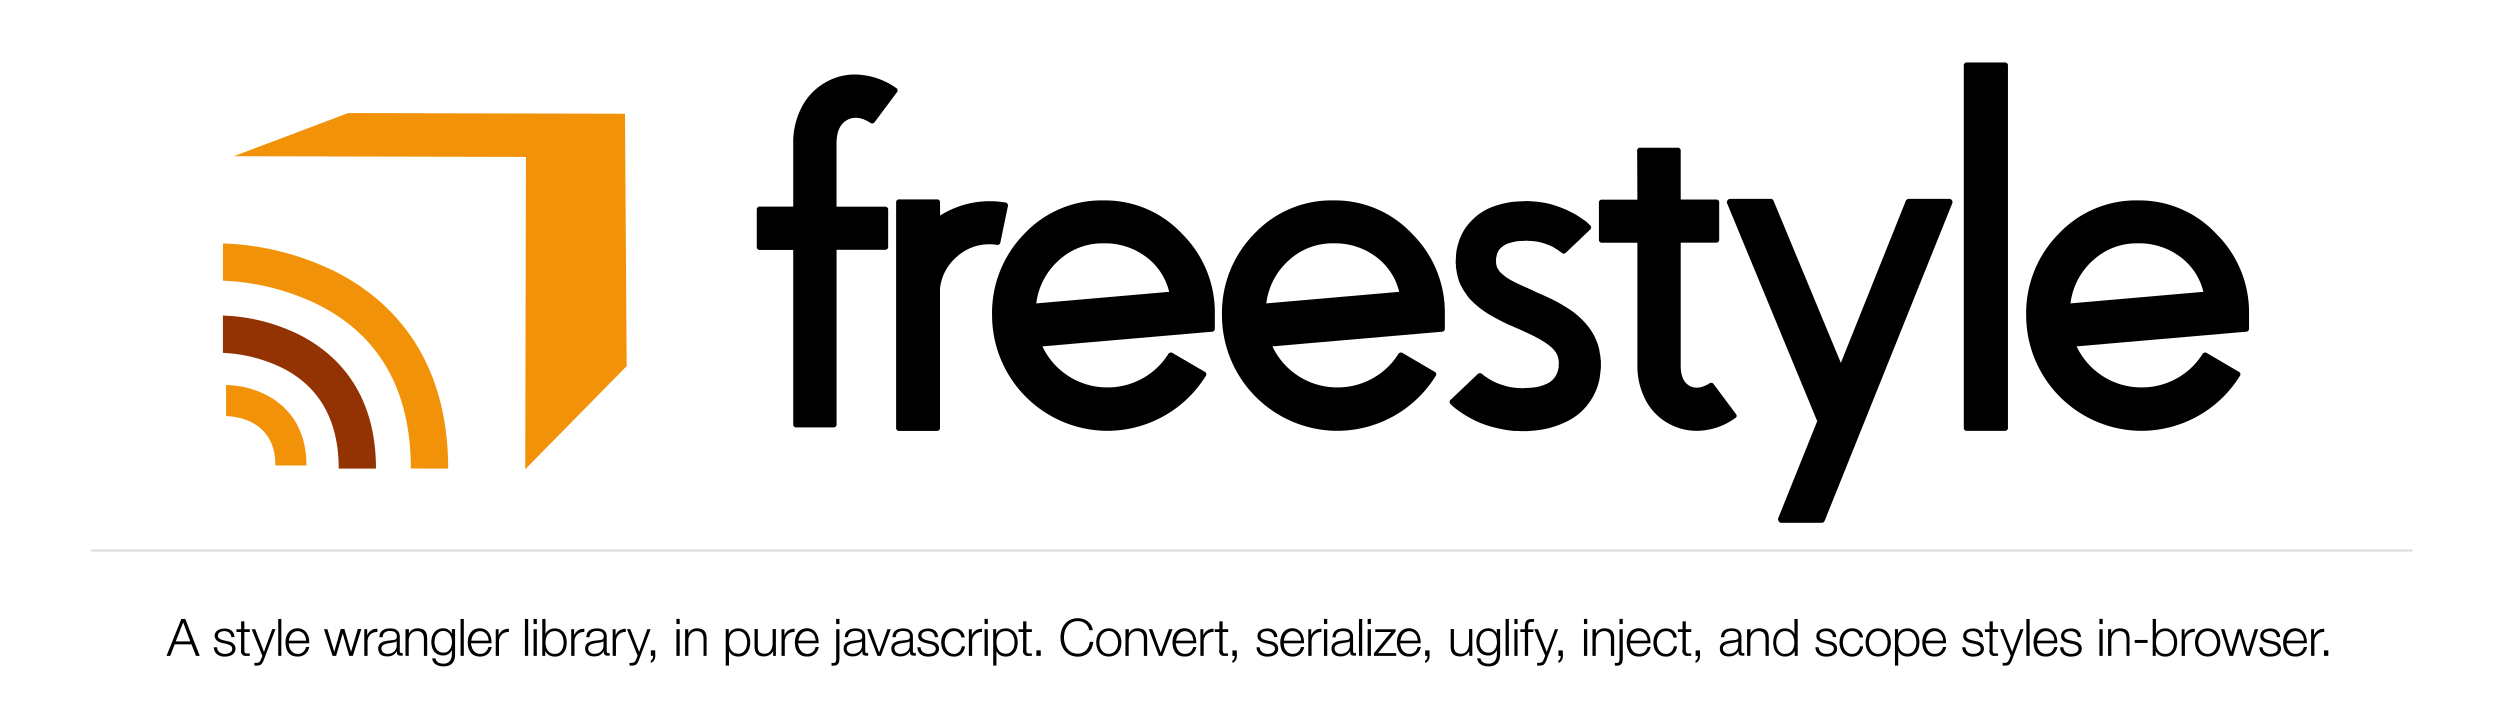 <svg id="Layer_1" data-name="Layer 1" xmlns="http://www.w3.org/2000/svg" viewBox="0 0 628.96 183"><defs><style>.cls-1{fill:#f29208;}.cls-2{fill:#933303;}.cls-3{opacity:0.15;}</style></defs><title>logo</title><path d="M222.61,52a.74.74,0,0,1,.84.84V62a.74.74,0,0,1-.84.84H210.47v43.84a.74.74,0,0,1-.84.84H200.4a.74.74,0,0,1-.84-.84V62.88h-8.33a.74.74,0,0,1-.84-.84V52.81a.74.74,0,0,1,.84-.84h8.33V36.09a19.25,19.25,0,0,1,2.32-9.49,15.23,15.23,0,0,1,6.52-6.26,14.61,14.61,0,0,1,8.46-1.48,18.25,18.25,0,0,1,8.52,3.23.73.73,0,0,1,.19,1.23l-5.49,7.36a.76.76,0,0,1-1.16.19q-3.16-2-5.62-.77-2.84,1.42-2.84,6V52Z"/><path d="M236.52,54.23a23.31,23.31,0,0,1,16.33-3.29.75.75,0,0,1,.71,1l-1.87,9a.76.76,0,0,1-1,.65,11.49,11.49,0,0,0-1.74-.13,12,12,0,0,0-8.33,3.23,12.22,12.22,0,0,0-4.13,7.88v35a.74.74,0,0,1-.84.84h-9.36a.74.74,0,0,1-.84-.84V51a.74.74,0,0,1,.84-.84h9.36a.74.74,0,0,1,.84.84Z"/><path d="M277.81,50.42a26.53,26.53,0,0,1,19.69,8.52,27.76,27.76,0,0,1,8.13,20v3.68a.75.75,0,0,1-.77.84l-42.61,3.68a18,18,0,0,0,16.33,10.33,18.06,18.06,0,0,0,8.71-2.19,17.71,17.71,0,0,0,6.58-6.13.79.79,0,0,1,1.16-.32L303,93.48a.73.73,0,0,1,.32,1.16,29.2,29.2,0,0,1-24.73,13.75,29.1,29.1,0,0,1-29-29,28.42,28.42,0,0,1,8.2-20.66A26.7,26.7,0,0,1,277.81,50.42Zm16.33,23a15.4,15.4,0,0,0-5.87-8.84,17.2,17.2,0,0,0-10.65-3.36,16.18,16.18,0,0,0-11.23,4.26,17.38,17.38,0,0,0-5.68,10.85Z"/><path d="M335.68,50.42a26.53,26.53,0,0,1,19.69,8.52,27.76,27.76,0,0,1,8.13,20v3.68a.75.75,0,0,1-.77.84l-42.61,3.68a18,18,0,0,0,16.33,10.33,18.06,18.06,0,0,0,8.71-2.19,17.71,17.71,0,0,0,6.58-6.13.79.79,0,0,1,1.16-.32l7.94,4.65a.73.73,0,0,1,.32,1.16,29.2,29.2,0,0,1-24.73,13.75,29.1,29.1,0,0,1-29-29,28.42,28.42,0,0,1,8.2-20.66A26.7,26.7,0,0,1,335.68,50.42Zm16.33,23a15.4,15.4,0,0,0-5.87-8.84,17.2,17.2,0,0,0-10.65-3.36,16.18,16.18,0,0,0-11.23,4.26,17.38,17.38,0,0,0-5.68,10.85Z"/><path d="M402.76,90.9v1.81l-.07.13v.39l-.13,1-.13,1a15.2,15.2,0,0,1-2.91,6.46,14.63,14.63,0,0,1-5.16,4.26,23.64,23.64,0,0,1-5.42,1.94,32.42,32.42,0,0,1-4.91.58h-1.29l-.9-.06h-1l-1.16-.13a33.4,33.4,0,0,1-4.13-.84,24.51,24.51,0,0,1-6.13-2.52,25.39,25.39,0,0,1-2.78-1.81,12.62,12.62,0,0,1-1.61-1.36.74.74,0,0,1,0-1.23l6.71-6.39a.82.82,0,0,1,1.1-.06q.52.45,1,.77l1,.65A15.62,15.62,0,0,0,378.48,97l.58.19.58.13.32.06.32.06a3.82,3.82,0,0,0,.58.06l.26.06h.26a5.11,5.11,0,0,0,.84.06l.9.06.58-.06a22.09,22.09,0,0,0,3-.26,12.54,12.54,0,0,0,2.65-.9A5,5,0,0,0,392,93l.06-.26.06-.19v-.52l.06-.58v-.26l-.06-.32a.28.28,0,0,0,0-.26l-.06-.32a4.69,4.69,0,0,0-1-2.13q-1.68-2-6.52-4.26l-2.39-1.1L381,82.31l-.26-.13-.19-.06v-.06l-.58-.19a52.61,52.61,0,0,1-5-2.58,22.25,22.25,0,0,1-5.17-4.07,5.68,5.68,0,0,1-.58-.71l-.52-.77a9.86,9.86,0,0,1-1-1.61l-.45-.9q-.19-.52-.32-.9l-.26-1-.13-.52-.06-.52q-.13-.58-.19-1.1v-.58l-.06-.32v-.58l.06-.84a12.82,12.82,0,0,1,.13-1.68,10.49,10.49,0,0,1,.39-1.68,13,13,0,0,1,3.49-6.07A14.21,14.21,0,0,1,375.58,52a23.93,23.93,0,0,1,5.1-1.23q1.74-.13,2.32-.13l1.1-.06,1.1.06a25.75,25.75,0,0,1,4.07.52,26.26,26.26,0,0,1,6.33,2.39,14.76,14.76,0,0,1,2.13,1.29,14.53,14.53,0,0,1,1.55,1.1l.65.65a.73.73,0,0,1,.06,1.23L394,63.53a.74.74,0,0,1-1.1.06l-1-.71q-.65-.39-1-.65a17,17,0,0,0-3.75-1.36,14.89,14.89,0,0,0-2.45-.26l-.71-.06-.71.06h-.84l-.32.06h-.26a14,14,0,0,0-2.65.65,6.15,6.15,0,0,0-1.74,1.16,3.51,3.51,0,0,0-.9,1.68l-.06.26-.06.32-.07.32v1l.07.58v.06h.06v.13l.06.26.06.19.13.19.26.45.19.26.19.26a12,12,0,0,0,2.65,2,41.73,41.73,0,0,0,4.07,1.94l.52.26.78.32,1.16.58,2.26,1a36.62,36.62,0,0,1,5.1,2.71,20.46,20.46,0,0,1,5.1,4.26,14.6,14.6,0,0,1,3.36,6.71l.13.9a4.49,4.49,0,0,1,.13.9Z"/><path d="M425.24,97.16q2.07,1,4.84-.71a.74.74,0,0,1,1.1.26l5.49,7.36q.58.71-.19,1.16a16.67,16.67,0,0,1-9.62,3.16,14.4,14.4,0,0,1-6.52-1.55,14.21,14.21,0,0,1-6.2-5.94,18.48,18.48,0,0,1-2.2-9V61.07H403.1a.74.74,0,0,1-.84-.84V51.07a.74.74,0,0,1,.84-.84h8.84L411.88,38a.74.74,0,0,1,.84-.84H422a.74.74,0,0,1,.84.84v12.2h8.84a.74.74,0,0,1,.84.84v9.17a.74.74,0,0,1-.84.84h-8.84V91.87Q422.79,95.94,425.24,97.16Z"/><path d="M479.46,50.55a.83.83,0,0,1,.77-.52h10.14a.81.81,0,0,1,.71.39.71.71,0,0,1,.06.77L459.06,131a.75.75,0,0,1-.78.52H448.15a.67.67,0,0,1-.65-.39.81.81,0,0,1-.13-.77l9.81-24.4L434.53,51.2a.71.71,0,0,1,.07-.77.81.81,0,0,1,.71-.39h10.14a.75.75,0,0,1,.77.52l16.91,40.74Z"/><path d="M494.9,108.4a.74.74,0,0,1-.84-.84v-91a.74.74,0,0,1,.84-.84h9.43a.74.74,0,0,1,.84.84v91a.74.74,0,0,1-.84.84Z"/><path d="M538,50.42a26.53,26.53,0,0,1,19.69,8.52,27.76,27.76,0,0,1,8.13,20v3.68a.75.75,0,0,1-.77.84l-42.61,3.68a18,18,0,0,0,16.33,10.33,18.06,18.06,0,0,0,8.71-2.19,17.71,17.71,0,0,0,6.58-6.13.79.79,0,0,1,1.16-.32l7.94,4.65a.73.73,0,0,1,.32,1.16,29.2,29.2,0,0,1-24.73,13.75,29.1,29.1,0,0,1-29-29A28.42,28.42,0,0,1,518,58.75,26.7,26.7,0,0,1,538,50.42Zm16.33,23a15.4,15.4,0,0,0-5.87-8.84,17.2,17.2,0,0,0-10.65-3.36,16.18,16.18,0,0,0-11.23,4.26,17.38,17.38,0,0,0-5.68,10.85Z"/><polygon class="cls-1" points="157.24 28.61 87.59 28.44 58.83 39.3 132.32 39.48 132.14 118.05 157.66 92.11 157.24 28.61"/><path class="cls-1" d="M103.36,117.88c0-19.62-7.88-33.51-23.39-41.26a60,60,0,0,0-23.88-6V61.24h0a69.18,69.18,0,0,1,28.08,7c13,6.51,28.58,20.42,28.58,49.65Z"/><path class="cls-2" d="M85.21,117.89c0-12-4.73-20.48-14.05-25.25a37.75,37.75,0,0,0-15.08-3.86V79.39h0a46.84,46.84,0,0,1,19,4.72C84,88.56,94.59,98,94.59,117.89Z"/><path class="cls-1" d="M69.29,117.11c0-12.07-11.15-12.42-12.42-12.42h0V96.87h0c7,0,20.24,4.23,20.24,20.24Z"/><g class="cls-3"><rect x="22.96" y="138.25" width="584" height="0.5"/></g><path d="M46.61,155.72,50.25,165H49.3l-1.13-2.89H43.94L42.83,165h-.94l3.73-9.28Zm1.26,5.64-1.79-4.76-1.86,4.76Z"/><path d="M58,159.6a1.32,1.32,0,0,0-.38-.46,1.6,1.6,0,0,0-.55-.27,2.53,2.53,0,0,0-.66-.08,2.69,2.69,0,0,0-.55.06,1.7,1.7,0,0,0-.51.19,1.11,1.11,0,0,0-.38.36,1,1,0,0,0-.14.55.77.77,0,0,0,.14.46,1.21,1.21,0,0,0,.34.32,2.21,2.21,0,0,0,.46.21l.46.14,1.09.25a3.18,3.18,0,0,1,.7.19,2.25,2.25,0,0,1,.61.36,1.74,1.74,0,0,1,.44.55,1.63,1.63,0,0,1,.17.77,1.68,1.68,0,0,1-.25.93,2,2,0,0,1-.63.62,2.69,2.69,0,0,1-.86.34,4.49,4.49,0,0,1-.95.1,3.08,3.08,0,0,1-1.92-.56,2.38,2.38,0,0,1-.84-1.79h.82a1.62,1.62,0,0,0,.6,1.25,2.19,2.19,0,0,0,1.37.42,3.07,3.07,0,0,0,.62-.06,2,2,0,0,0,.59-.22,1.42,1.42,0,0,0,.45-.4,1,1,0,0,0,.18-.59.94.94,0,0,0-.12-.5,1.07,1.07,0,0,0-.33-.34,2.1,2.1,0,0,0-.47-.23L57,162l-1.05-.23a6,6,0,0,1-.74-.24,2.37,2.37,0,0,1-.59-.34,1.41,1.41,0,0,1-.4-.49A1.63,1.63,0,0,1,54,160a1.61,1.61,0,0,1,.23-.87,1.77,1.77,0,0,1,.59-.58,2.76,2.76,0,0,1,.81-.32,3.93,3.93,0,0,1,.89-.1,3.29,3.29,0,0,1,.94.13,2.17,2.17,0,0,1,.77.4,2,2,0,0,1,.53.68,2.42,2.42,0,0,1,.22.95H58.2A1.54,1.54,0,0,0,58,159.6Z"/><path d="M62.85,158.29V159H61.48v4.52a1.48,1.48,0,0,0,.11.63q.11.23.55.25a6.4,6.4,0,0,0,.7,0V165h-.73a1.21,1.21,0,0,1-1.46-1.5V159H59.49v-.69h1.17v-2h.82v2Z"/><path d="M64.2,158.29,66.41,164l2.07-5.72h.82L66.38,166a7.6,7.6,0,0,1-.34.71,1.62,1.62,0,0,1-.34.44,1.14,1.14,0,0,1-.44.23,2.43,2.43,0,0,1-.64.07l-.38,0a.79.79,0,0,1-.24,0v-.69l.28,0,.28,0a1.12,1.12,0,0,0,.45-.08,1,1,0,0,0,.31-.21,1.22,1.22,0,0,0,.22-.33l.2-.43L66,165l-2.68-6.68Z"/><path d="M70.78,155.72V165H70v-9.28Z"/><path d="M72.79,162.78a2.5,2.5,0,0,0,.4.85,2.26,2.26,0,0,0,.69.62,1.92,1.92,0,0,0,1,.25,2,2,0,0,0,1.4-.47,2.46,2.46,0,0,0,.7-1.25h.82a3.27,3.27,0,0,1-1,1.77,2.85,2.85,0,0,1-2,.62,3.12,3.12,0,0,1-1.37-.28,2.52,2.52,0,0,1-.94-.77A3.33,3.33,0,0,1,72,163a5.17,5.17,0,0,1-.17-1.36,4.9,4.9,0,0,1,.17-1.3,3.48,3.48,0,0,1,.54-1.14,2.71,2.71,0,0,1,.94-.81,2.9,2.9,0,0,1,1.37-.31,2.65,2.65,0,0,1,2.31,1.18,3.52,3.52,0,0,1,.51,1.21,5.28,5.28,0,0,1,.13,1.38H72.66A3.61,3.61,0,0,0,72.79,162.78Zm4.06-2.5a2.45,2.45,0,0,0-.42-.76,2.09,2.09,0,0,0-.66-.53,1.9,1.9,0,0,0-.88-.2,1.92,1.92,0,0,0-.9.2,2.1,2.1,0,0,0-.66.53,2.64,2.64,0,0,0-.44.77,3.78,3.78,0,0,0-.21.89H77A2.94,2.94,0,0,0,76.84,160.28Z"/><path d="M82.37,158.29,84.09,164h0l1.64-5.75h.92L88.31,164h0l1.72-5.75h.87L88.77,165h-.9l-1.65-5.64h0L84.56,165h-.9l-2.16-6.71Z"/><path d="M92.38,158.29v1.57h0a2.58,2.58,0,0,1,1-1.26,2.53,2.53,0,0,1,1.57-.4V159a2.48,2.48,0,0,0-1,.15,2.28,2.28,0,0,0-.79.5,2.25,2.25,0,0,0-.51.77,2.57,2.57,0,0,0-.18,1V165h-.82v-6.71Z"/><path d="M95.64,159.33a1.92,1.92,0,0,1,.57-.7,2.4,2.4,0,0,1,.84-.4,4.1,4.1,0,0,1,1.07-.13,4.67,4.67,0,0,1,.88.08,2.13,2.13,0,0,1,.79.32,1.73,1.73,0,0,1,.57.66,2.37,2.37,0,0,1,.22,1.1v3.56a.43.43,0,0,0,.48.49.63.63,0,0,0,.26-.05v.69l-.25,0h-.28a1.23,1.23,0,0,1-.5-.08.67.67,0,0,1-.29-.24.9.9,0,0,1-.14-.37,3.08,3.08,0,0,1,0-.47h0a5.44,5.44,0,0,1-.45.58,2.22,2.22,0,0,1-.51.42,2.33,2.33,0,0,1-.64.26,3.49,3.49,0,0,1-.85.09,3.36,3.36,0,0,1-.88-.11,2,2,0,0,1-.71-.35,1.69,1.69,0,0,1-.48-.61,2,2,0,0,1-.18-.88,1.74,1.74,0,0,1,.31-1.1,2,2,0,0,1,.83-.6,4.73,4.73,0,0,1,1.16-.29l1.31-.16.46-.07a.8.8,0,0,0,.33-.14.62.62,0,0,0,.2-.27,1.14,1.14,0,0,0,.07-.44,1.5,1.5,0,0,0-.14-.68,1.08,1.08,0,0,0-.38-.42,1.51,1.51,0,0,0-.56-.21,3.76,3.76,0,0,0-.68-.06,2.07,2.07,0,0,0-1.27.37,1.45,1.45,0,0,0-.52,1.19h-.82A2.71,2.71,0,0,1,95.64,159.33Zm4.09,2a.47.47,0,0,1-.3.21l-.39.09L98,161.8a5.89,5.89,0,0,0-1,.21,2,2,0,0,0-.75.41,1,1,0,0,0-.29.76,1.19,1.19,0,0,0,.12.55,1.32,1.32,0,0,0,.33.42,1.43,1.43,0,0,0,.48.27,1.76,1.76,0,0,0,.56.09,2.81,2.81,0,0,0,.9-.14,2.2,2.2,0,0,0,.75-.42,2,2,0,0,0,.7-1.55v-1.07Z"/><path d="M102.87,158.29v1.16h0a2,2,0,0,1,.83-1,2.45,2.45,0,0,1,1.31-.37,3.31,3.31,0,0,1,1.18.18,1.87,1.87,0,0,1,.76.51,1.92,1.92,0,0,1,.4.81,4.57,4.57,0,0,1,.12,1.08V165h-.82v-4.19a3.9,3.9,0,0,0-.08-.8,1.71,1.71,0,0,0-.27-.64,1.33,1.33,0,0,0-.53-.43,1.93,1.93,0,0,0-.83-.16,2.09,2.09,0,0,0-.88.18,1.9,1.9,0,0,0-.65.48,2.22,2.22,0,0,0-.42.73,3,3,0,0,0-.16.92V165h-.82v-6.71Z"/><path d="M114.35,165.79a2.62,2.62,0,0,1-.51,1,2.24,2.24,0,0,1-.92.64,3.82,3.82,0,0,1-1.38.22,4.15,4.15,0,0,1-1-.12,2.8,2.8,0,0,1-.87-.36,2.16,2.16,0,0,1-.64-.63,1.88,1.88,0,0,1-.29-.92h.82a1.45,1.45,0,0,0,.25.63,1.5,1.5,0,0,0,.46.41,2,2,0,0,0,.59.23,3.07,3.07,0,0,0,.66.07,2,2,0,0,0,1.65-.65,3,3,0,0,0,.51-1.87v-.91h0a2.39,2.39,0,0,1-.84,1,2.24,2.24,0,0,1-1.29.38,3.24,3.24,0,0,1-1.38-.27,2.56,2.56,0,0,1-.94-.73,3,3,0,0,1-.54-1.1,5.15,5.15,0,0,1-.17-1.35,4.17,4.17,0,0,1,.2-1.31,3.23,3.23,0,0,1,.58-1.08,2.74,2.74,0,0,1,.95-.73,3,3,0,0,1,1.29-.27,2.35,2.35,0,0,1,.71.1,2.25,2.25,0,0,1,.6.29,2.59,2.59,0,0,1,.49.44,2,2,0,0,1,.33.52h0v-1.16h.82v6.16A5.1,5.1,0,0,1,114.35,165.79ZM112.47,164a2.13,2.13,0,0,0,.68-.6,2.63,2.63,0,0,0,.41-.85,3.57,3.57,0,0,0,.14-1,4.27,4.27,0,0,0-.12-1,2.85,2.85,0,0,0-.38-.9,2,2,0,0,0-.67-.65,1.89,1.89,0,0,0-1-.25,2,2,0,0,0-1,.24,2.13,2.13,0,0,0-.69.63,2.62,2.62,0,0,0-.4.89,4.22,4.22,0,0,0-.12,1,3.8,3.8,0,0,0,.13,1,2.55,2.55,0,0,0,.4.85,2.08,2.08,0,0,0,.69.6,2,2,0,0,0,1,.23A1.87,1.87,0,0,0,112.47,164Z"/><path d="M116.69,155.72V165h-.82v-9.28Z"/><path d="M118.69,162.78a2.5,2.5,0,0,0,.4.85,2.26,2.26,0,0,0,.69.62,1.92,1.92,0,0,0,1,.25,2,2,0,0,0,1.4-.47,2.46,2.46,0,0,0,.7-1.25h.82a3.27,3.27,0,0,1-1,1.77,2.85,2.85,0,0,1-2,.62,3.12,3.12,0,0,1-1.37-.28,2.52,2.52,0,0,1-.94-.77,3.33,3.33,0,0,1-.54-1.13,5.17,5.17,0,0,1-.17-1.36,4.9,4.9,0,0,1,.17-1.3,3.48,3.48,0,0,1,.54-1.14,2.71,2.71,0,0,1,.94-.81,2.9,2.9,0,0,1,1.37-.31,2.65,2.65,0,0,1,2.31,1.18,3.52,3.52,0,0,1,.51,1.21,5.28,5.28,0,0,1,.13,1.38h-5.16A3.61,3.61,0,0,0,118.69,162.78Zm4.06-2.5a2.45,2.45,0,0,0-.42-.76,2.09,2.09,0,0,0-.66-.53,1.9,1.9,0,0,0-.88-.2,1.92,1.92,0,0,0-.9.2,2.1,2.1,0,0,0-.66.53,2.64,2.64,0,0,0-.44.77,3.78,3.78,0,0,0-.21.89h4.34A2.94,2.94,0,0,0,122.75,160.28Z"/><path d="M125.45,158.29v1.57h0a2.58,2.58,0,0,1,1-1.26,2.53,2.53,0,0,1,1.57-.4V159a2.48,2.48,0,0,0-1,.15,2.28,2.28,0,0,0-.79.5,2.25,2.25,0,0,0-.51.77,2.57,2.57,0,0,0-.18,1V165h-.82v-6.71Z"/><path d="M132.88,155.72V165h-.82v-9.28Z"/><path d="M135.06,155.72V157h-.82v-1.31Zm0,2.57V165h-.82v-6.71Z"/><path d="M137.24,155.72v3.85h0a1.94,1.94,0,0,1,.37-.64,2.38,2.38,0,0,1,.55-.46,2.45,2.45,0,0,1,.68-.28,3,3,0,0,1,.73-.09,2.92,2.92,0,0,1,1.33.29,2.73,2.73,0,0,1,.94.77,3.29,3.29,0,0,1,.56,1.13,5.17,5.17,0,0,1,0,2.72,3.3,3.3,0,0,1-.56,1.13,2.66,2.66,0,0,1-.94.77,3,3,0,0,1-1.33.28,2.85,2.85,0,0,1-1.46-.38,2.17,2.17,0,0,1-.93-1.08h0V165h-.75v-9.28Zm4.43,4.89a2.85,2.85,0,0,0-.39-.92,2.15,2.15,0,0,0-.68-.66,1.89,1.89,0,0,0-1-.25,2.2,2.2,0,0,0-1.1.25,2.16,2.16,0,0,0-.73.66,2.69,2.69,0,0,0-.4.92,4.37,4.37,0,0,0,0,2.07,2.69,2.69,0,0,0,.4.92,2.16,2.16,0,0,0,.73.66,2.2,2.2,0,0,0,1.1.25,1.89,1.89,0,0,0,1-.25,2.15,2.15,0,0,0,.68-.66,2.85,2.85,0,0,0,.39-.92,4.37,4.37,0,0,0,0-2.07Z"/><path d="M144.44,158.29v1.57h0a2.58,2.58,0,0,1,1-1.26,2.53,2.53,0,0,1,1.57-.4V159a2.48,2.48,0,0,0-1,.15,2.28,2.28,0,0,0-.79.5,2.25,2.25,0,0,0-.51.77,2.57,2.57,0,0,0-.18,1V165h-.82v-6.71Z"/><path d="M147.7,159.33a1.92,1.92,0,0,1,.57-.7,2.4,2.4,0,0,1,.84-.4,4.1,4.1,0,0,1,1.07-.13,4.67,4.67,0,0,1,.88.08,2.13,2.13,0,0,1,.79.32,1.73,1.73,0,0,1,.57.66,2.37,2.37,0,0,1,.22,1.1v3.56a.43.43,0,0,0,.48.49.63.63,0,0,0,.26-.05v.69l-.25,0h-.28a1.23,1.23,0,0,1-.5-.08.67.67,0,0,1-.29-.24.9.9,0,0,1-.14-.37,3.08,3.08,0,0,1,0-.47h0a5.44,5.44,0,0,1-.45.58,2.22,2.22,0,0,1-.51.42,2.33,2.33,0,0,1-.64.26,3.49,3.49,0,0,1-.85.09,3.36,3.36,0,0,1-.88-.11,2,2,0,0,1-.71-.35,1.69,1.69,0,0,1-.48-.61,2,2,0,0,1-.18-.88,1.74,1.74,0,0,1,.31-1.1,2,2,0,0,1,.83-.6,4.73,4.73,0,0,1,1.16-.29l1.31-.16.46-.07a.8.8,0,0,0,.33-.14.62.62,0,0,0,.2-.27,1.14,1.14,0,0,0,.07-.44,1.5,1.5,0,0,0-.14-.68,1.08,1.08,0,0,0-.38-.42,1.51,1.51,0,0,0-.56-.21,3.76,3.76,0,0,0-.68-.06,2.07,2.07,0,0,0-1.27.37,1.45,1.45,0,0,0-.52,1.19h-.82A2.71,2.71,0,0,1,147.7,159.33Zm4.09,2a.47.47,0,0,1-.3.21l-.39.09-1.07.16a5.89,5.89,0,0,0-1,.21,2,2,0,0,0-.75.41,1,1,0,0,0-.29.76,1.19,1.19,0,0,0,.12.55,1.32,1.32,0,0,0,.33.42,1.43,1.43,0,0,0,.48.27,1.76,1.76,0,0,0,.56.09,2.81,2.81,0,0,0,.9-.14,2.2,2.2,0,0,0,.75-.42,2,2,0,0,0,.7-1.55v-1.07Z"/><path d="M154.87,158.29v1.57h0a2.58,2.58,0,0,1,1-1.26,2.53,2.53,0,0,1,1.57-.4V159a2.48,2.48,0,0,0-1,.15,2.28,2.28,0,0,0-.79.5,2.25,2.25,0,0,0-.51.77,2.57,2.57,0,0,0-.18,1V165h-.82v-6.71Z"/><path d="M158.58,158.29l2.21,5.72,2.07-5.72h.82L160.76,166a7.6,7.6,0,0,1-.34.71,1.62,1.62,0,0,1-.34.44,1.14,1.14,0,0,1-.44.23,2.43,2.43,0,0,1-.64.07l-.38,0a.79.79,0,0,1-.24,0v-.69l.28,0,.28,0a1.12,1.12,0,0,0,.45-.08,1,1,0,0,0,.31-.21,1.22,1.22,0,0,0,.22-.33l.2-.43.29-.75-2.68-6.68Z"/><path d="M164.86,165a2.27,2.27,0,0,1-.07.57,2,2,0,0,1-.21.52,1.68,1.68,0,0,1-.36.42,1.29,1.29,0,0,1-.5.26v-.56A.59.59,0,0,0,164,166a1.42,1.42,0,0,0,.19-.32,1.53,1.53,0,0,0,.11-.36,1.29,1.29,0,0,0,0-.33h-.55v-1.38h1.09Z"/><path d="M171,155.72V157h-.82v-1.31Zm0,2.57V165h-.82v-6.71Z"/><path d="M173.16,158.29v1.16h0a2,2,0,0,1,.83-1,2.45,2.45,0,0,1,1.31-.37,3.31,3.31,0,0,1,1.18.18,1.87,1.87,0,0,1,.76.51,1.92,1.92,0,0,1,.4.81,4.57,4.57,0,0,1,.12,1.08V165H177v-4.19a3.9,3.9,0,0,0-.08-.8,1.71,1.71,0,0,0-.27-.64,1.33,1.33,0,0,0-.53-.43,1.93,1.93,0,0,0-.83-.16,2.09,2.09,0,0,0-.88.18,1.9,1.9,0,0,0-.65.48,2.22,2.22,0,0,0-.42.73,3,3,0,0,0-.16.92V165h-.82v-6.71Z"/><path d="M183.34,158.29v1.27h0a2.2,2.2,0,0,1,.93-1.09,2.81,2.81,0,0,1,1.46-.38,2.92,2.92,0,0,1,1.33.29,2.73,2.73,0,0,1,.94.77,3.29,3.29,0,0,1,.56,1.13,5.17,5.17,0,0,1,0,2.72,3.3,3.3,0,0,1-.56,1.13,2.66,2.66,0,0,1-.94.77,3,3,0,0,1-1.33.28,3,3,0,0,1-.73-.09,2.56,2.56,0,0,1-.68-.27,2.24,2.24,0,0,1-.55-.46,1.94,1.94,0,0,1-.37-.64h0v3.74h-.82v-9.18Zm4.49,2.32a2.85,2.85,0,0,0-.39-.92,2.15,2.15,0,0,0-.68-.66,1.89,1.89,0,0,0-1-.25,2.45,2.45,0,0,0-1.13.23,2,2,0,0,0-.73.62,2.46,2.46,0,0,0-.38.91,5.2,5.2,0,0,0-.11,1.09,4.37,4.37,0,0,0,.12,1,2.69,2.69,0,0,0,.4.92,2.16,2.16,0,0,0,.73.66,2.2,2.2,0,0,0,1.1.25,1.89,1.89,0,0,0,1-.25,2.15,2.15,0,0,0,.68-.66,2.85,2.85,0,0,0,.39-.92,4.37,4.37,0,0,0,0-2.07Z"/><path d="M194.5,165v-1.21h0a2.32,2.32,0,0,1-.94,1,2.69,2.69,0,0,1-1.37.36,3,3,0,0,1-1.09-.18,1.8,1.8,0,0,1-.73-.5,2,2,0,0,1-.41-.79,4,4,0,0,1-.13-1.07v-4.35h.82v4.37A2.18,2.18,0,0,0,191,164a2.11,2.11,0,0,0,2.28.24,1.94,1.94,0,0,0,.62-.6,2.74,2.74,0,0,0,.36-.86,4.24,4.24,0,0,0,.12-1v-3.52h.82V165Z"/><path d="M197.35,158.29v1.57h0a2.58,2.58,0,0,1,1-1.26,2.53,2.53,0,0,1,1.57-.4V159a2.48,2.48,0,0,0-1,.15,2.28,2.28,0,0,0-.79.5,2.25,2.25,0,0,0-.51.77,2.57,2.57,0,0,0-.18,1V165h-.82v-6.71Z"/><path d="M201,162.78a2.5,2.5,0,0,0,.4.85,2.26,2.26,0,0,0,.69.62,1.92,1.92,0,0,0,1,.25,2,2,0,0,0,1.4-.47,2.46,2.46,0,0,0,.7-1.25H206a3.27,3.27,0,0,1-1,1.77,2.85,2.85,0,0,1-2,.62,3.12,3.12,0,0,1-1.37-.28,2.52,2.52,0,0,1-.94-.77,3.33,3.33,0,0,1-.54-1.13,5.17,5.17,0,0,1-.17-1.36,4.9,4.9,0,0,1,.17-1.3,3.48,3.48,0,0,1,.54-1.14,2.71,2.71,0,0,1,.94-.81,2.9,2.9,0,0,1,1.37-.31,2.65,2.65,0,0,1,2.31,1.18,3.52,3.52,0,0,1,.51,1.21,5.28,5.28,0,0,1,.13,1.38h-5.16A3.61,3.61,0,0,0,201,162.78Zm4.06-2.5a2.45,2.45,0,0,0-.42-.76,2.09,2.09,0,0,0-.66-.53,1.9,1.9,0,0,0-.88-.2,1.92,1.92,0,0,0-.9.2,2.1,2.1,0,0,0-.66.53,2.64,2.64,0,0,0-.44.77,3.78,3.78,0,0,0-.21.89h4.34A2.94,2.94,0,0,0,205,160.28Z"/><path d="M211.19,158.29v7.32a4.19,4.19,0,0,1-.06.72,1.58,1.58,0,0,1-.22.59,1.17,1.17,0,0,1-.44.4,1.5,1.5,0,0,1-.71.15h-.56v-.68l.22,0h.21q.48,0,.61-.28a1.64,1.64,0,0,0,.13-.7v-7.51Zm0-2.57V157h-.82v-1.31Z"/><path d="M212.73,159.33a1.92,1.92,0,0,1,.57-.7,2.4,2.4,0,0,1,.84-.4,4.1,4.1,0,0,1,1.07-.13,4.67,4.67,0,0,1,.88.08,2.13,2.13,0,0,1,.79.32,1.73,1.73,0,0,1,.57.66,2.37,2.37,0,0,1,.22,1.1v3.56a.43.43,0,0,0,.48.49.63.63,0,0,0,.26-.05v.69l-.25,0h-.28a1.23,1.23,0,0,1-.5-.08.67.67,0,0,1-.29-.24.9.9,0,0,1-.14-.37,3.08,3.08,0,0,1,0-.47h0a5.44,5.44,0,0,1-.45.58,2.22,2.22,0,0,1-.51.42,2.33,2.33,0,0,1-.64.26,3.49,3.49,0,0,1-.85.09,3.36,3.36,0,0,1-.88-.11,2,2,0,0,1-.71-.35,1.69,1.69,0,0,1-.48-.61,2,2,0,0,1-.18-.88,1.74,1.74,0,0,1,.31-1.1,2,2,0,0,1,.83-.6,4.73,4.73,0,0,1,1.16-.29l1.31-.16.46-.07a.8.8,0,0,0,.33-.14.62.62,0,0,0,.2-.27,1.14,1.14,0,0,0,.07-.44,1.5,1.5,0,0,0-.14-.68,1.08,1.08,0,0,0-.38-.42,1.51,1.51,0,0,0-.56-.21,3.76,3.76,0,0,0-.68-.06,2.07,2.07,0,0,0-1.27.37,1.45,1.45,0,0,0-.52,1.19h-.82A2.71,2.71,0,0,1,212.73,159.33Zm4.09,2a.47.47,0,0,1-.3.21l-.39.09-1.07.16a5.89,5.89,0,0,0-1,.21,2,2,0,0,0-.75.41,1,1,0,0,0-.29.76,1.19,1.19,0,0,0,.12.55,1.32,1.32,0,0,0,.33.42,1.43,1.43,0,0,0,.48.27,1.76,1.76,0,0,0,.56.09,2.81,2.81,0,0,0,.9-.14,2.2,2.2,0,0,0,.75-.42,2,2,0,0,0,.7-1.55v-1.07Z"/><path d="M219.07,158.29l2.11,5.89h0l2.08-5.89h.84L221.62,165h-.87l-2.59-6.71Z"/><path d="M224.73,159.33a1.92,1.92,0,0,1,.57-.7,2.4,2.4,0,0,1,.84-.4,4.1,4.1,0,0,1,1.07-.13,4.67,4.67,0,0,1,.88.08,2.13,2.13,0,0,1,.79.32,1.73,1.73,0,0,1,.57.66,2.37,2.37,0,0,1,.22,1.1v3.56a.43.43,0,0,0,.48.49.63.63,0,0,0,.26-.05v.69l-.25,0h-.28a1.23,1.23,0,0,1-.5-.08.67.67,0,0,1-.29-.24.9.9,0,0,1-.14-.37,3.08,3.08,0,0,1,0-.47h0a5.44,5.44,0,0,1-.45.58,2.22,2.22,0,0,1-.51.42,2.33,2.33,0,0,1-.64.26,3.49,3.49,0,0,1-.85.09,3.36,3.36,0,0,1-.88-.11,2,2,0,0,1-.71-.35,1.69,1.69,0,0,1-.48-.61,2,2,0,0,1-.18-.88,1.74,1.74,0,0,1,.31-1.1,2,2,0,0,1,.83-.6,4.73,4.73,0,0,1,1.16-.29l1.31-.16.46-.07a.8.8,0,0,0,.33-.14.62.62,0,0,0,.2-.27,1.14,1.14,0,0,0,.07-.44,1.5,1.5,0,0,0-.14-.68,1.08,1.08,0,0,0-.38-.42,1.51,1.51,0,0,0-.56-.21,3.76,3.76,0,0,0-.68-.06,2.07,2.07,0,0,0-1.27.37,1.45,1.45,0,0,0-.52,1.19h-.82A2.71,2.71,0,0,1,224.73,159.33Zm4.09,2a.47.47,0,0,1-.3.21l-.39.09-1.07.16a5.89,5.89,0,0,0-1,.21,2,2,0,0,0-.75.41,1,1,0,0,0-.29.76,1.19,1.19,0,0,0,.12.55,1.32,1.32,0,0,0,.33.42,1.43,1.43,0,0,0,.48.27,1.76,1.76,0,0,0,.56.09,2.81,2.81,0,0,0,.9-.14,2.2,2.2,0,0,0,.75-.42,2,2,0,0,0,.7-1.55v-1.07Z"/><path d="M235,159.6a1.32,1.32,0,0,0-.38-.46,1.6,1.6,0,0,0-.55-.27,2.53,2.53,0,0,0-.66-.08,2.69,2.69,0,0,0-.55.06,1.7,1.7,0,0,0-.51.19,1.11,1.11,0,0,0-.38.36,1,1,0,0,0-.14.55.77.77,0,0,0,.14.46,1.21,1.21,0,0,0,.34.32,2.21,2.21,0,0,0,.46.21l.46.14,1.09.25a3.18,3.18,0,0,1,.7.19,2.25,2.25,0,0,1,.61.36,1.74,1.74,0,0,1,.44.55,1.63,1.63,0,0,1,.17.77,1.68,1.68,0,0,1-.25.93,2,2,0,0,1-.63.62,2.69,2.69,0,0,1-.86.34,4.49,4.49,0,0,1-.95.1,3.08,3.08,0,0,1-1.92-.56,2.38,2.38,0,0,1-.84-1.79h.82a1.62,1.62,0,0,0,.6,1.25,2.19,2.19,0,0,0,1.37.42,3.07,3.07,0,0,0,.62-.06,2,2,0,0,0,.59-.22,1.42,1.42,0,0,0,.45-.4,1,1,0,0,0,.18-.59.94.94,0,0,0-.12-.5,1.07,1.07,0,0,0-.33-.34,2.1,2.1,0,0,0-.47-.23l-.54-.16-1.05-.23a6,6,0,0,1-.74-.24,2.37,2.37,0,0,1-.59-.34,1.41,1.41,0,0,1-.4-.49A1.63,1.63,0,0,1,231,160a1.61,1.61,0,0,1,.23-.87,1.77,1.77,0,0,1,.59-.58,2.76,2.76,0,0,1,.81-.32,3.93,3.93,0,0,1,.89-.1,3.29,3.29,0,0,1,.94.13,2.17,2.17,0,0,1,.77.4,2,2,0,0,1,.53.68,2.42,2.42,0,0,1,.22.95h-.82A1.54,1.54,0,0,0,235,159.6Z"/><path d="M241.27,159.22a1.78,1.78,0,0,0-1.27-.43,2.07,2.07,0,0,0-1,.25,2.25,2.25,0,0,0-.73.65,2.94,2.94,0,0,0-.44.92,3.74,3.74,0,0,0,0,2.09,2.94,2.94,0,0,0,.44.92,2.25,2.25,0,0,0,.73.65,2.07,2.07,0,0,0,1,.25,1.81,1.81,0,0,0,.71-.14,1.9,1.9,0,0,0,.6-.4,2.12,2.12,0,0,0,.43-.6,2.25,2.25,0,0,0,.21-.77h.82a3.09,3.09,0,0,1-.9,1.9,2.63,2.63,0,0,1-1.87.68,3.14,3.14,0,0,1-1.36-.28,2.88,2.88,0,0,1-1-.76A3.31,3.31,0,0,1,237,163a4.63,4.63,0,0,1,0-2.74,3.31,3.31,0,0,1,.61-1.12,3,3,0,0,1,1-.77,3.08,3.08,0,0,1,1.36-.29,2.92,2.92,0,0,1,1.83.57,2.44,2.44,0,0,1,.89,1.73h-.82A2.25,2.25,0,0,0,241.27,159.22Z"/><path d="M244.48,158.29v1.57h0a2.58,2.58,0,0,1,1-1.26,2.53,2.53,0,0,1,1.57-.4V159a2.48,2.48,0,0,0-1,.15,2.28,2.28,0,0,0-.79.5,2.25,2.25,0,0,0-.51.77,2.57,2.57,0,0,0-.18,1V165h-.82v-6.71Z"/><path d="M248.52,155.72V157h-.82v-1.31Zm0,2.57V165h-.82v-6.71Z"/><path d="M250.63,158.29v1.27h0a2.2,2.2,0,0,1,.93-1.09,2.81,2.81,0,0,1,1.46-.38,2.92,2.92,0,0,1,1.33.29,2.73,2.73,0,0,1,.94.77,3.29,3.29,0,0,1,.56,1.13,5.17,5.17,0,0,1,0,2.72,3.3,3.3,0,0,1-.56,1.13,2.66,2.66,0,0,1-.94.77,3,3,0,0,1-1.33.28,3,3,0,0,1-.73-.09,2.56,2.56,0,0,1-.68-.27,2.24,2.24,0,0,1-.55-.46,1.94,1.94,0,0,1-.37-.64h0v3.74h-.82v-9.18Zm4.49,2.32a2.85,2.85,0,0,0-.39-.92,2.15,2.15,0,0,0-.68-.66,1.89,1.89,0,0,0-1-.25,2.45,2.45,0,0,0-1.13.23,2,2,0,0,0-.73.62,2.46,2.46,0,0,0-.38.91,5.2,5.2,0,0,0-.11,1.09,4.37,4.37,0,0,0,.12,1,2.69,2.69,0,0,0,.4.92,2.16,2.16,0,0,0,.73.66,2.2,2.2,0,0,0,1.1.25,1.89,1.89,0,0,0,1-.25,2.15,2.15,0,0,0,.68-.66,2.85,2.85,0,0,0,.39-.92,4.37,4.37,0,0,0,0-2.07Z"/><path d="M259.6,158.29V159h-1.37v4.52a1.48,1.48,0,0,0,.11.63q.11.23.55.25a6.4,6.4,0,0,0,.7,0V165h-.73a1.21,1.21,0,0,1-1.46-1.5V159h-1.17v-.69h1.17v-2h.82v2Z"/><path d="M260.74,163.62h1.09V165h-1.09Z"/><path d="M273.68,157.57a2.62,2.62,0,0,0-.65-.71,2.91,2.91,0,0,0-.84-.44,3.14,3.14,0,0,0-1-.15,3.35,3.35,0,0,0-1.59.35,3.14,3.14,0,0,0-1.09.93,4,4,0,0,0-.62,1.31,5.63,5.63,0,0,0,0,3,4,4,0,0,0,.62,1.31,3.14,3.14,0,0,0,1.09.93,3.34,3.34,0,0,0,1.59.35,2.82,2.82,0,0,0,1.17-.23,2.78,2.78,0,0,0,.9-.64,3.26,3.26,0,0,0,.61-.94,3.91,3.91,0,0,0,.3-1.16h.88a5,5,0,0,1-.4,1.55,3.8,3.8,0,0,1-.81,1.17,3.43,3.43,0,0,1-1.16.74,4.08,4.08,0,0,1-1.49.26,4.39,4.39,0,0,1-1.92-.4,4,4,0,0,1-1.37-1.06,4.51,4.51,0,0,1-.82-1.53,6.3,6.3,0,0,1,0-3.67,4.59,4.59,0,0,1,.82-1.54,4,4,0,0,1,1.37-1.07,4.65,4.65,0,0,1,3.21-.2,3.77,3.77,0,0,1,1.14.58,3.4,3.4,0,0,1,.86.94,3.19,3.19,0,0,1,.44,1.29h-.88A3,3,0,0,0,273.68,157.57Z"/><path d="M280.3,158.38a3,3,0,0,1,1,.77,3.33,3.33,0,0,1,.61,1.12,4.63,4.63,0,0,1,0,2.74,3.33,3.33,0,0,1-.61,1.12,2.88,2.88,0,0,1-1,.76,3.44,3.44,0,0,1-2.72,0,2.88,2.88,0,0,1-1-.76A3.31,3.31,0,0,1,276,163a4.63,4.63,0,0,1,0-2.74,3.31,3.31,0,0,1,.61-1.12,3,3,0,0,1,1-.77,3.37,3.37,0,0,1,2.72,0Zm-2.39.65a2.25,2.25,0,0,0-.73.65,2.94,2.94,0,0,0-.44.92,3.74,3.74,0,0,0,0,2.09,2.94,2.94,0,0,0,.44.92,2.25,2.25,0,0,0,.73.65,2.26,2.26,0,0,0,2.05,0,2.25,2.25,0,0,0,.74-.65,3,3,0,0,0,.44-.92,3.74,3.74,0,0,0,0-2.09,3,3,0,0,0-.44-.92A2.26,2.26,0,0,0,280,159a2.26,2.26,0,0,0-2.05,0Z"/><path d="M284,158.29v1.16h0a2,2,0,0,1,.83-1,2.45,2.45,0,0,1,1.31-.37,3.31,3.31,0,0,1,1.18.18,1.87,1.87,0,0,1,.76.51,1.92,1.92,0,0,1,.4.81,4.57,4.57,0,0,1,.12,1.08V165h-.82v-4.19a3.9,3.9,0,0,0-.08-.8,1.71,1.71,0,0,0-.27-.64,1.33,1.33,0,0,0-.53-.43,1.93,1.93,0,0,0-.83-.16,2.09,2.09,0,0,0-.88.18,1.9,1.9,0,0,0-.65.48,2.22,2.22,0,0,0-.42.73,3,3,0,0,0-.16.92V165h-.82v-6.71Z"/><path d="M289.9,158.29l2.11,5.89h0l2.08-5.89H295L292.45,165h-.87L289,158.29Z"/><path d="M296,162.78a2.5,2.5,0,0,0,.4.85,2.26,2.26,0,0,0,.69.62,1.92,1.92,0,0,0,1,.25,2,2,0,0,0,1.4-.47,2.46,2.46,0,0,0,.7-1.25H301a3.27,3.27,0,0,1-1,1.77,2.85,2.85,0,0,1-2,.62,3.12,3.12,0,0,1-1.37-.28,2.52,2.52,0,0,1-.94-.77,3.33,3.33,0,0,1-.54-1.13,5.17,5.17,0,0,1-.17-1.36,4.9,4.9,0,0,1,.17-1.3,3.48,3.48,0,0,1,.54-1.14,2.71,2.71,0,0,1,.94-.81,2.9,2.9,0,0,1,1.37-.31,2.65,2.65,0,0,1,2.31,1.18,3.52,3.52,0,0,1,.51,1.21,5.28,5.28,0,0,1,.13,1.38h-5.16A3.61,3.61,0,0,0,296,162.78Zm4.06-2.5a2.45,2.45,0,0,0-.42-.76A2.09,2.09,0,0,0,299,159a1.9,1.9,0,0,0-.88-.2,1.92,1.92,0,0,0-.9.2,2.1,2.1,0,0,0-.66.53,2.64,2.64,0,0,0-.44.77,3.78,3.78,0,0,0-.21.89h4.34A2.94,2.94,0,0,0,300,160.28Z"/><path d="M302.74,158.29v1.57h0a2.58,2.58,0,0,1,1-1.26,2.53,2.53,0,0,1,1.57-.4V159a2.48,2.48,0,0,0-1,.15,2.28,2.28,0,0,0-.79.5,2.25,2.25,0,0,0-.51.77,2.57,2.57,0,0,0-.18,1V165H302v-6.71Z"/><path d="M309,158.29V159H307.6v4.52a1.48,1.48,0,0,0,.11.63q.11.23.55.25a6.4,6.4,0,0,0,.7,0V165h-.73a1.21,1.21,0,0,1-1.46-1.5V159h-1.17v-.69h1.17v-2h.82v2Z"/><path d="M311.18,165a2.27,2.27,0,0,1-.07.57,2,2,0,0,1-.21.52,1.68,1.68,0,0,1-.36.42,1.29,1.29,0,0,1-.5.26v-.56a.59.59,0,0,0,.27-.19,1.42,1.42,0,0,0,.19-.32,1.53,1.53,0,0,0,.11-.36,1.29,1.29,0,0,0,0-.33h-.55v-1.38h1.09Z"/><path d="M320.33,159.6a1.32,1.32,0,0,0-.38-.46,1.6,1.6,0,0,0-.55-.27,2.53,2.53,0,0,0-.66-.08,2.69,2.69,0,0,0-.55.06,1.7,1.7,0,0,0-.51.19,1.11,1.11,0,0,0-.38.36,1,1,0,0,0-.14.55.77.77,0,0,0,.14.46,1.21,1.21,0,0,0,.34.32,2.21,2.21,0,0,0,.46.21l.46.14,1.09.25a3.18,3.18,0,0,1,.7.19,2.25,2.25,0,0,1,.61.36,1.74,1.74,0,0,1,.44.55,1.63,1.63,0,0,1,.17.77,1.68,1.68,0,0,1-.25.93,2,2,0,0,1-.63.62,2.69,2.69,0,0,1-.86.34,4.49,4.49,0,0,1-.95.1,3.08,3.08,0,0,1-1.92-.56,2.38,2.38,0,0,1-.84-1.79h.82a1.62,1.62,0,0,0,.6,1.25,2.19,2.19,0,0,0,1.37.42,3.07,3.07,0,0,0,.62-.06,2,2,0,0,0,.59-.22,1.42,1.42,0,0,0,.45-.4,1,1,0,0,0,.18-.59.94.94,0,0,0-.12-.5,1.07,1.07,0,0,0-.33-.34,2.1,2.1,0,0,0-.47-.23l-.54-.16-1.05-.23a6,6,0,0,1-.74-.24,2.37,2.37,0,0,1-.59-.34,1.41,1.41,0,0,1-.4-.49,1.63,1.63,0,0,1-.14-.72,1.61,1.61,0,0,1,.23-.87,1.77,1.77,0,0,1,.59-.58,2.76,2.76,0,0,1,.81-.32,3.93,3.93,0,0,1,.89-.1,3.29,3.29,0,0,1,.94.13,2.17,2.17,0,0,1,.77.4,2,2,0,0,1,.53.68,2.42,2.42,0,0,1,.22.95h-.82A1.54,1.54,0,0,0,320.33,159.6Z"/><path d="M323.11,162.78a2.5,2.5,0,0,0,.4.85,2.26,2.26,0,0,0,.69.62,1.92,1.92,0,0,0,1,.25,2,2,0,0,0,1.4-.47,2.46,2.46,0,0,0,.7-1.25h.82a3.27,3.27,0,0,1-1,1.77,2.85,2.85,0,0,1-2,.62,3.12,3.12,0,0,1-1.37-.28,2.52,2.52,0,0,1-.94-.77,3.33,3.33,0,0,1-.54-1.13,5.17,5.17,0,0,1-.17-1.36,4.9,4.9,0,0,1,.17-1.3,3.48,3.48,0,0,1,.54-1.14,2.71,2.71,0,0,1,.94-.81,2.9,2.9,0,0,1,1.37-.31,2.65,2.65,0,0,1,2.31,1.18,3.52,3.52,0,0,1,.51,1.21,5.28,5.28,0,0,1,.13,1.38H323A3.61,3.61,0,0,0,323.11,162.78Zm4.06-2.5a2.45,2.45,0,0,0-.42-.76,2.09,2.09,0,0,0-.66-.53,1.9,1.9,0,0,0-.88-.2,1.92,1.92,0,0,0-.9.2,2.1,2.1,0,0,0-.66.53,2.64,2.64,0,0,0-.44.77,3.78,3.78,0,0,0-.21.89h4.34A2.94,2.94,0,0,0,327.17,160.28Z"/><path d="M329.88,158.29v1.57h0a2.58,2.58,0,0,1,1-1.26,2.53,2.53,0,0,1,1.57-.4V159a2.48,2.48,0,0,0-1,.15,2.28,2.28,0,0,0-.79.5,2.25,2.25,0,0,0-.51.77,2.57,2.57,0,0,0-.18,1V165h-.82v-6.71Z"/><path d="M333.91,155.72V157h-.82v-1.31Zm0,2.57V165h-.82v-6.71Z"/><path d="M335.47,159.33a1.92,1.92,0,0,1,.57-.7,2.4,2.4,0,0,1,.84-.4,4.1,4.1,0,0,1,1.07-.13,4.67,4.67,0,0,1,.88.08,2.13,2.13,0,0,1,.79.32,1.73,1.73,0,0,1,.57.66,2.37,2.37,0,0,1,.22,1.1v3.56a.43.43,0,0,0,.48.49.63.63,0,0,0,.26-.05v.69l-.25,0h-.28a1.23,1.23,0,0,1-.5-.08.67.67,0,0,1-.29-.24.9.9,0,0,1-.14-.37,3.08,3.08,0,0,1,0-.47h0a5.44,5.44,0,0,1-.45.58,2.22,2.22,0,0,1-.51.42,2.33,2.33,0,0,1-.64.26,3.49,3.49,0,0,1-.85.09,3.36,3.36,0,0,1-.88-.11,2,2,0,0,1-.71-.35,1.69,1.69,0,0,1-.48-.61,2,2,0,0,1-.18-.88,1.74,1.74,0,0,1,.31-1.1,2,2,0,0,1,.83-.6,4.73,4.73,0,0,1,1.16-.29l1.31-.16L339,161a.8.8,0,0,0,.33-.14.62.62,0,0,0,.2-.27,1.14,1.14,0,0,0,.07-.44,1.5,1.5,0,0,0-.14-.68,1.08,1.08,0,0,0-.38-.42,1.51,1.51,0,0,0-.56-.21,3.76,3.76,0,0,0-.68-.06,2.07,2.07,0,0,0-1.27.37,1.45,1.45,0,0,0-.52,1.19h-.82A2.71,2.71,0,0,1,335.47,159.33Zm4.09,2a.47.47,0,0,1-.3.21l-.39.09-1.07.16a5.89,5.89,0,0,0-1,.21,2,2,0,0,0-.75.41,1,1,0,0,0-.29.76,1.19,1.19,0,0,0,.12.55,1.32,1.32,0,0,0,.33.42,1.43,1.43,0,0,0,.48.27,1.76,1.76,0,0,0,.56.09,2.81,2.81,0,0,0,.9-.14,2.2,2.2,0,0,0,.75-.42,2,2,0,0,0,.7-1.55v-1.07Z"/><path d="M342.71,155.72V165h-.82v-9.28Z"/><path d="M344.9,155.72V157h-.82v-1.31Zm0,2.57V165h-.82v-6.71Z"/><path d="M351.26,164.31V165h-5.6v-.66L350,159H346v-.69h5.12v.58l-4.43,5.43Z"/><path d="M352.45,162.78a2.5,2.5,0,0,0,.4.85,2.26,2.26,0,0,0,.69.62,1.92,1.92,0,0,0,1,.25,2,2,0,0,0,1.4-.47,2.46,2.46,0,0,0,.7-1.25h.82a3.27,3.27,0,0,1-1,1.77,2.85,2.85,0,0,1-2,.62,3.12,3.12,0,0,1-1.37-.28,2.52,2.52,0,0,1-.94-.77,3.33,3.33,0,0,1-.54-1.13,5.17,5.17,0,0,1-.17-1.36,4.9,4.9,0,0,1,.17-1.3,3.48,3.48,0,0,1,.54-1.14,2.71,2.71,0,0,1,.94-.81,2.9,2.9,0,0,1,1.37-.31,2.65,2.65,0,0,1,2.31,1.18,3.52,3.52,0,0,1,.51,1.21,5.28,5.28,0,0,1,.13,1.38h-5.16A3.61,3.61,0,0,0,352.45,162.78Zm4.06-2.5a2.45,2.45,0,0,0-.42-.76,2.09,2.09,0,0,0-.66-.53,1.9,1.9,0,0,0-.88-.2,1.92,1.92,0,0,0-.9.2,2.1,2.1,0,0,0-.66.53,2.64,2.64,0,0,0-.44.77,3.78,3.78,0,0,0-.21.89h4.34A2.94,2.94,0,0,0,356.51,160.28Z"/><path d="M359.67,165a2.27,2.27,0,0,1-.07.57,2,2,0,0,1-.21.52,1.68,1.68,0,0,1-.36.42,1.29,1.29,0,0,1-.5.26v-.56a.59.59,0,0,0,.27-.19,1.42,1.42,0,0,0,.19-.32,1.53,1.53,0,0,0,.11-.36,1.29,1.29,0,0,0,0-.33h-.55v-1.38h1.09Z"/><path d="M369.64,165v-1.21h0a2.32,2.32,0,0,1-.94,1,2.69,2.69,0,0,1-1.37.36,3,3,0,0,1-1.09-.18,1.8,1.8,0,0,1-.73-.5,2,2,0,0,1-.41-.79,4,4,0,0,1-.13-1.07v-4.35h.82v4.37a2.18,2.18,0,0,0,.42,1.38,2.11,2.11,0,0,0,2.28.24,1.94,1.94,0,0,0,.62-.6,2.74,2.74,0,0,0,.36-.86,4.24,4.24,0,0,0,.12-1v-3.52h.82V165Z"/><path d="M377.26,165.79a2.62,2.62,0,0,1-.51,1,2.24,2.24,0,0,1-.92.64,3.82,3.82,0,0,1-1.38.22,4.15,4.15,0,0,1-1-.12,2.8,2.8,0,0,1-.87-.36,2.16,2.16,0,0,1-.64-.63,1.88,1.88,0,0,1-.29-.92h.82a1.45,1.45,0,0,0,.25.63,1.5,1.5,0,0,0,.46.41,2,2,0,0,0,.59.23,3.07,3.07,0,0,0,.66.07,2,2,0,0,0,1.65-.65,3,3,0,0,0,.51-1.87v-.91h0a2.39,2.39,0,0,1-.84,1,2.24,2.24,0,0,1-1.29.38,3.24,3.24,0,0,1-1.38-.27,2.56,2.56,0,0,1-.94-.73,3,3,0,0,1-.54-1.1,5.15,5.15,0,0,1-.17-1.35,4.17,4.17,0,0,1,.2-1.31,3.23,3.23,0,0,1,.58-1.08,2.74,2.74,0,0,1,.95-.73,3,3,0,0,1,1.29-.27,2.35,2.35,0,0,1,.71.1,2.25,2.25,0,0,1,.6.29,2.59,2.59,0,0,1,.49.44,2,2,0,0,1,.33.52h0v-1.16h.82v6.16A5.1,5.1,0,0,1,377.26,165.79ZM375.38,164a2.13,2.13,0,0,0,.68-.6,2.63,2.63,0,0,0,.41-.85,3.57,3.57,0,0,0,.14-1,4.27,4.27,0,0,0-.12-1,2.85,2.85,0,0,0-.38-.9,2,2,0,0,0-.67-.65,1.89,1.89,0,0,0-1-.25,2,2,0,0,0-1,.24,2.13,2.13,0,0,0-.69.63,2.62,2.62,0,0,0-.4.89,4.22,4.22,0,0,0-.12,1,3.8,3.8,0,0,0,.13,1,2.55,2.55,0,0,0,.4.85,2.08,2.08,0,0,0,.69.6,2,2,0,0,0,1,.23A1.87,1.87,0,0,0,375.38,164Z"/><path d="M379.6,155.72V165h-.82v-9.28Z"/><path d="M381.79,155.72V157H381v-1.31Zm0,2.57V165H381v-6.71Z"/><path d="M384.45,159v6h-.82v-6h-1.14v-.69h1.14v-.61a4.46,4.46,0,0,1,.07-.79,1.53,1.53,0,0,1,.25-.62,1.19,1.19,0,0,1,.5-.4,2,2,0,0,1,.81-.14h.34l.35,0v.7l-.31,0-.29,0a1.06,1.06,0,0,0-.52.1.64.64,0,0,0-.27.28,1.07,1.07,0,0,0-.1.41c0,.16,0,.32,0,.51v.58h1.33V159Z"/><path d="M386.92,158.29l2.21,5.72,2.07-5.72H392L389.1,166a7.6,7.6,0,0,1-.34.71,1.62,1.62,0,0,1-.34.44,1.14,1.14,0,0,1-.44.23,2.43,2.43,0,0,1-.64.07l-.38,0a.79.79,0,0,1-.24,0v-.69l.28,0,.28,0a1.12,1.12,0,0,0,.45-.08,1,1,0,0,0,.31-.21,1.22,1.22,0,0,0,.22-.33l.2-.43.29-.75L386,158.29Z"/><path d="M393.2,165a2.27,2.27,0,0,1-.07.57,2,2,0,0,1-.21.52,1.68,1.68,0,0,1-.36.42,1.29,1.29,0,0,1-.5.26v-.56a.59.59,0,0,0,.27-.19,1.42,1.42,0,0,0,.19-.32,1.53,1.53,0,0,0,.11-.36,1.29,1.29,0,0,0,0-.33h-.55v-1.38h1.09Z"/><path d="M399.32,155.72V157h-.82v-1.31Zm0,2.57V165h-.82v-6.71Z"/><path d="M401.5,158.29v1.16h0a2,2,0,0,1,.83-1,2.45,2.45,0,0,1,1.31-.37,3.31,3.31,0,0,1,1.18.18,1.87,1.87,0,0,1,.76.51,1.92,1.92,0,0,1,.4.81,4.57,4.57,0,0,1,.12,1.08V165h-.82v-4.19a3.9,3.9,0,0,0-.08-.8,1.71,1.71,0,0,0-.27-.64,1.33,1.33,0,0,0-.53-.43,1.93,1.93,0,0,0-.83-.16,2.09,2.09,0,0,0-.88.18,1.9,1.9,0,0,0-.65.48,2.22,2.22,0,0,0-.42.73,3,3,0,0,0-.16.92V165h-.82v-6.71Z"/><path d="M408.26,158.29v7.32a4.19,4.19,0,0,1-.06.72,1.58,1.58,0,0,1-.22.59,1.17,1.17,0,0,1-.44.4,1.5,1.5,0,0,1-.71.15h-.56v-.68l.22,0h.21q.48,0,.61-.28a1.64,1.64,0,0,0,.13-.7v-7.51Zm0-2.57V157h-.82v-1.31Z"/><path d="M410.27,162.78a2.5,2.5,0,0,0,.4.85,2.26,2.26,0,0,0,.69.62,1.92,1.92,0,0,0,1,.25,2,2,0,0,0,1.4-.47,2.46,2.46,0,0,0,.7-1.25h.82a3.27,3.27,0,0,1-1,1.77,2.85,2.85,0,0,1-2,.62,3.12,3.12,0,0,1-1.37-.28,2.52,2.52,0,0,1-.94-.77,3.33,3.33,0,0,1-.54-1.13,5.17,5.17,0,0,1-.17-1.36,4.9,4.9,0,0,1,.17-1.3,3.48,3.48,0,0,1,.54-1.14,2.71,2.71,0,0,1,.94-.81,2.9,2.9,0,0,1,1.37-.31,2.65,2.65,0,0,1,2.31,1.18,3.52,3.52,0,0,1,.51,1.21,5.28,5.28,0,0,1,.13,1.38h-5.16A3.61,3.61,0,0,0,410.27,162.78Zm4.06-2.5a2.45,2.45,0,0,0-.42-.76,2.09,2.09,0,0,0-.66-.53,1.9,1.9,0,0,0-.88-.2,1.92,1.92,0,0,0-.9.2,2.1,2.1,0,0,0-.66.53,2.64,2.64,0,0,0-.44.77,3.78,3.78,0,0,0-.21.89h4.34A2.94,2.94,0,0,0,414.33,160.28Z"/><path d="M420.41,159.22a1.78,1.78,0,0,0-1.27-.43,2.07,2.07,0,0,0-1,.25,2.25,2.25,0,0,0-.73.65,2.94,2.94,0,0,0-.44.92,3.74,3.74,0,0,0,0,2.09,2.94,2.94,0,0,0,.44.92,2.25,2.25,0,0,0,.73.65,2.07,2.07,0,0,0,1,.25,1.81,1.81,0,0,0,.71-.14,1.9,1.9,0,0,0,.6-.4,2.12,2.12,0,0,0,.43-.6,2.25,2.25,0,0,0,.21-.77h.82a3.09,3.09,0,0,1-.9,1.9,2.63,2.63,0,0,1-1.87.68,3.14,3.14,0,0,1-1.36-.28,2.88,2.88,0,0,1-1-.76,3.31,3.31,0,0,1-.61-1.12,4.63,4.63,0,0,1,0-2.74,3.31,3.31,0,0,1,.61-1.12,3,3,0,0,1,1-.77,3.08,3.08,0,0,1,1.36-.29,2.92,2.92,0,0,1,1.83.57,2.44,2.44,0,0,1,.89,1.73H421A2.25,2.25,0,0,0,420.41,159.22Z"/><path d="M425.5,158.29V159h-1.37v4.52a1.48,1.48,0,0,0,.11.63q.11.23.55.25a6.4,6.4,0,0,0,.7,0V165h-.73a1.21,1.21,0,0,1-1.46-1.5V159h-1.17v-.69h1.17v-2h.82v2Z"/><path d="M427.71,165a2.27,2.27,0,0,1-.07.57,2,2,0,0,1-.21.52,1.68,1.68,0,0,1-.36.42,1.29,1.29,0,0,1-.5.26v-.56a.59.59,0,0,0,.27-.19,1.42,1.42,0,0,0,.19-.32,1.53,1.53,0,0,0,.11-.36,1.29,1.29,0,0,0,0-.33h-.55v-1.38h1.09Z"/><path d="M433.17,159.33a1.92,1.92,0,0,1,.57-.7,2.4,2.4,0,0,1,.84-.4,4.1,4.1,0,0,1,1.07-.13,4.67,4.67,0,0,1,.88.08,2.13,2.13,0,0,1,.79.32,1.73,1.73,0,0,1,.57.66,2.37,2.37,0,0,1,.22,1.1v3.56a.43.43,0,0,0,.48.49.63.63,0,0,0,.26-.05v.69l-.25,0h-.28a1.23,1.23,0,0,1-.5-.08.67.67,0,0,1-.29-.24.9.9,0,0,1-.14-.37,3.08,3.08,0,0,1,0-.47h0a5.44,5.44,0,0,1-.45.58,2.22,2.22,0,0,1-.51.42,2.33,2.33,0,0,1-.64.26,3.49,3.49,0,0,1-.85.09,3.36,3.36,0,0,1-.88-.11,2,2,0,0,1-.71-.35,1.69,1.69,0,0,1-.48-.61,2,2,0,0,1-.18-.88,1.74,1.74,0,0,1,.31-1.1,2,2,0,0,1,.83-.6,4.73,4.73,0,0,1,1.16-.29l1.31-.16.46-.07a.8.8,0,0,0,.33-.14.62.62,0,0,0,.2-.27,1.14,1.14,0,0,0,.07-.44,1.5,1.5,0,0,0-.14-.68,1.08,1.08,0,0,0-.38-.42,1.51,1.51,0,0,0-.56-.21,3.76,3.76,0,0,0-.68-.06,2.07,2.07,0,0,0-1.27.37,1.45,1.45,0,0,0-.52,1.19h-.82A2.71,2.71,0,0,1,433.17,159.33Zm4.09,2a.47.47,0,0,1-.3.21l-.39.09-1.07.16a5.89,5.89,0,0,0-1,.21,2,2,0,0,0-.75.41,1,1,0,0,0-.29.76,1.19,1.19,0,0,0,.12.55,1.32,1.32,0,0,0,.33.42,1.43,1.43,0,0,0,.48.27,1.76,1.76,0,0,0,.56.09,2.81,2.81,0,0,0,.9-.14,2.2,2.2,0,0,0,.75-.42,2,2,0,0,0,.7-1.55v-1.07Z"/><path d="M440.4,158.29v1.16h0a2,2,0,0,1,.83-1,2.45,2.45,0,0,1,1.31-.37,3.31,3.31,0,0,1,1.18.18,1.87,1.87,0,0,1,.76.51,1.92,1.92,0,0,1,.4.81,4.57,4.57,0,0,1,.12,1.08V165h-.82v-4.19a3.9,3.9,0,0,0-.08-.8,1.71,1.71,0,0,0-.27-.64,1.33,1.33,0,0,0-.53-.43,1.93,1.93,0,0,0-.83-.16,2.09,2.09,0,0,0-.88.18,1.9,1.9,0,0,0-.65.48,2.22,2.22,0,0,0-.42.73,3,3,0,0,0-.16.92V165h-.82v-6.71Z"/><path d="M451.52,165v-1.27h0a1.93,1.93,0,0,1-.38.6,2.51,2.51,0,0,1-.58.46,3,3,0,0,1-.7.29,2.7,2.7,0,0,1-.73.1,3,3,0,0,1-1.33-.28,2.66,2.66,0,0,1-.94-.77,3.28,3.28,0,0,1-.56-1.13,5.17,5.17,0,0,1,0-2.72,3.27,3.27,0,0,1,.56-1.13,2.73,2.73,0,0,1,.94-.77,2.92,2.92,0,0,1,1.33-.29,3,3,0,0,1,.73.09,2.47,2.47,0,0,1,.67.28,2.38,2.38,0,0,1,.55.46,1.94,1.94,0,0,1,.37.64h0v-3.85h.82V165ZM447,162.68a2.85,2.85,0,0,0,.39.92,2.15,2.15,0,0,0,.68.66,1.89,1.89,0,0,0,1,.25,2.2,2.2,0,0,0,1.1-.25,2.18,2.18,0,0,0,.73-.66,2.71,2.71,0,0,0,.4-.92,4.37,4.37,0,0,0,0-2.07,2.71,2.71,0,0,0-.4-.92,2.18,2.18,0,0,0-.73-.66,2.2,2.2,0,0,0-1.1-.25,1.89,1.89,0,0,0-1,.25,2.15,2.15,0,0,0-.68.66,2.85,2.85,0,0,0-.39.92,4.4,4.4,0,0,0,0,2.07Z"/><path d="M460.94,159.6a1.32,1.32,0,0,0-.38-.46,1.6,1.6,0,0,0-.55-.27,2.53,2.53,0,0,0-.66-.08,2.69,2.69,0,0,0-.55.06,1.7,1.7,0,0,0-.51.19,1.11,1.11,0,0,0-.38.36,1,1,0,0,0-.14.55.77.77,0,0,0,.14.46,1.21,1.21,0,0,0,.34.32,2.21,2.21,0,0,0,.46.21l.46.14,1.09.25a3.18,3.18,0,0,1,.7.19,2.25,2.25,0,0,1,.61.36,1.74,1.74,0,0,1,.44.55,1.63,1.63,0,0,1,.17.77,1.68,1.68,0,0,1-.25.93,2,2,0,0,1-.63.62,2.69,2.69,0,0,1-.86.34,4.49,4.49,0,0,1-.95.1,3.08,3.08,0,0,1-1.92-.56,2.38,2.38,0,0,1-.84-1.79h.82a1.62,1.62,0,0,0,.6,1.25,2.19,2.19,0,0,0,1.37.42,3.07,3.07,0,0,0,.62-.06,2,2,0,0,0,.59-.22,1.42,1.42,0,0,0,.45-.4,1,1,0,0,0,.18-.59.94.94,0,0,0-.12-.5,1.07,1.07,0,0,0-.33-.34,2.1,2.1,0,0,0-.47-.23l-.54-.16-1.05-.23a6,6,0,0,1-.74-.24,2.37,2.37,0,0,1-.59-.34,1.41,1.41,0,0,1-.4-.49,1.63,1.63,0,0,1-.14-.72,1.61,1.61,0,0,1,.23-.87,1.77,1.77,0,0,1,.59-.58,2.76,2.76,0,0,1,.81-.32,3.93,3.93,0,0,1,.89-.1,3.29,3.29,0,0,1,.94.13,2.17,2.17,0,0,1,.77.4,2,2,0,0,1,.53.68,2.42,2.42,0,0,1,.22.95h-.82A1.54,1.54,0,0,0,460.94,159.6Z"/><path d="M467.23,159.22a1.78,1.78,0,0,0-1.27-.43,2.07,2.07,0,0,0-1,.25,2.25,2.25,0,0,0-.73.65,2.94,2.94,0,0,0-.44.92,3.74,3.74,0,0,0,0,2.09,2.94,2.94,0,0,0,.44.92,2.25,2.25,0,0,0,.73.65,2.07,2.07,0,0,0,1,.25,1.81,1.81,0,0,0,.71-.14,1.9,1.9,0,0,0,.6-.4,2.12,2.12,0,0,0,.43-.6,2.25,2.25,0,0,0,.21-.77h.82a3.09,3.09,0,0,1-.9,1.9,2.63,2.63,0,0,1-1.87.68,3.14,3.14,0,0,1-1.36-.28,2.88,2.88,0,0,1-1-.76A3.31,3.31,0,0,1,463,163a4.63,4.63,0,0,1,0-2.74,3.31,3.31,0,0,1,.61-1.12,3,3,0,0,1,1-.77,3.08,3.08,0,0,1,1.36-.29,2.92,2.92,0,0,1,1.83.57,2.44,2.44,0,0,1,.89,1.73h-.82A2.25,2.25,0,0,0,467.23,159.22Z"/><path d="M473.89,158.38a3,3,0,0,1,1,.77,3.33,3.33,0,0,1,.61,1.12,4.63,4.63,0,0,1,0,2.74,3.33,3.33,0,0,1-.61,1.12,2.88,2.88,0,0,1-1,.76,3.44,3.44,0,0,1-2.72,0,2.88,2.88,0,0,1-1-.76,3.31,3.31,0,0,1-.61-1.12,4.63,4.63,0,0,1,0-2.74,3.31,3.31,0,0,1,.61-1.12,3,3,0,0,1,1-.77,3.37,3.37,0,0,1,2.72,0Zm-2.39.65a2.25,2.25,0,0,0-.73.65,2.94,2.94,0,0,0-.44.92,3.74,3.74,0,0,0,0,2.09,2.94,2.94,0,0,0,.44.92,2.25,2.25,0,0,0,.73.65,2.26,2.26,0,0,0,2.05,0,2.25,2.25,0,0,0,.74-.65,3,3,0,0,0,.44-.92,3.74,3.74,0,0,0,0-2.09,3,3,0,0,0-.44-.92,2.26,2.26,0,0,0-.74-.65,2.26,2.26,0,0,0-2.05,0Z"/><path d="M477.5,158.29v1.27h0a2.2,2.2,0,0,1,.93-1.09,2.81,2.81,0,0,1,1.46-.38,2.92,2.92,0,0,1,1.33.29,2.73,2.73,0,0,1,.94.77,3.29,3.29,0,0,1,.56,1.13,5.17,5.17,0,0,1,0,2.72,3.3,3.3,0,0,1-.56,1.13,2.66,2.66,0,0,1-.94.77,3,3,0,0,1-1.33.28,3,3,0,0,1-.73-.09,2.56,2.56,0,0,1-.68-.27,2.24,2.24,0,0,1-.55-.46,1.94,1.94,0,0,1-.37-.64h0v3.74h-.82v-9.18Zm4.49,2.32a2.85,2.85,0,0,0-.39-.92,2.15,2.15,0,0,0-.68-.66,1.89,1.89,0,0,0-1-.25,2.45,2.45,0,0,0-1.13.23,2,2,0,0,0-.73.62,2.46,2.46,0,0,0-.38.91,5.2,5.2,0,0,0-.11,1.09,4.37,4.37,0,0,0,.12,1,2.69,2.69,0,0,0,.4.92,2.16,2.16,0,0,0,.73.66,2.2,2.2,0,0,0,1.1.25,1.89,1.89,0,0,0,1-.25,2.15,2.15,0,0,0,.68-.66,2.85,2.85,0,0,0,.39-.92,4.37,4.37,0,0,0,0-2.07Z"/><path d="M484.63,162.78a2.5,2.5,0,0,0,.4.85,2.26,2.26,0,0,0,.69.62,1.92,1.92,0,0,0,1,.25,2,2,0,0,0,1.4-.47,2.46,2.46,0,0,0,.7-1.25h.82a3.27,3.27,0,0,1-1,1.77,2.85,2.85,0,0,1-2,.62,3.12,3.12,0,0,1-1.37-.28,2.52,2.52,0,0,1-.94-.77,3.33,3.33,0,0,1-.54-1.13,5.17,5.17,0,0,1-.17-1.36,4.9,4.9,0,0,1,.17-1.3,3.48,3.48,0,0,1,.54-1.14,2.71,2.71,0,0,1,.94-.81,2.9,2.9,0,0,1,1.37-.31,2.65,2.65,0,0,1,2.31,1.18,3.52,3.52,0,0,1,.51,1.21,5.28,5.28,0,0,1,.13,1.38h-5.16A3.61,3.61,0,0,0,484.63,162.78Zm4.06-2.5a2.45,2.45,0,0,0-.42-.76,2.09,2.09,0,0,0-.66-.53,1.9,1.9,0,0,0-.88-.2,1.92,1.92,0,0,0-.9.2,2.1,2.1,0,0,0-.66.53,2.64,2.64,0,0,0-.44.77,3.78,3.78,0,0,0-.21.89h4.34A2.94,2.94,0,0,0,488.69,160.28Z"/><path d="M497.88,159.6a1.32,1.32,0,0,0-.38-.46,1.6,1.6,0,0,0-.55-.27,2.53,2.53,0,0,0-.66-.08,2.69,2.69,0,0,0-.55.06,1.7,1.7,0,0,0-.51.19,1.11,1.11,0,0,0-.38.36,1,1,0,0,0-.14.55.77.77,0,0,0,.14.46,1.21,1.21,0,0,0,.34.32,2.21,2.21,0,0,0,.46.21l.46.14,1.09.25a3.18,3.18,0,0,1,.7.19,2.25,2.25,0,0,1,.61.36,1.74,1.74,0,0,1,.44.55,1.63,1.63,0,0,1,.17.77,1.68,1.68,0,0,1-.25.93,2,2,0,0,1-.63.62,2.69,2.69,0,0,1-.86.34,4.49,4.49,0,0,1-.95.1,3.08,3.08,0,0,1-1.92-.56,2.38,2.38,0,0,1-.84-1.79h.82a1.62,1.62,0,0,0,.6,1.25,2.19,2.19,0,0,0,1.37.42,3.07,3.07,0,0,0,.62-.06,2,2,0,0,0,.59-.22,1.42,1.42,0,0,0,.45-.4,1,1,0,0,0,.18-.59.94.94,0,0,0-.12-.5,1.07,1.07,0,0,0-.33-.34,2.1,2.1,0,0,0-.47-.23l-.54-.16-1.05-.23a6,6,0,0,1-.74-.24,2.37,2.37,0,0,1-.59-.34,1.41,1.41,0,0,1-.4-.49,1.63,1.63,0,0,1-.14-.72,1.61,1.61,0,0,1,.23-.87,1.77,1.77,0,0,1,.59-.58,2.76,2.76,0,0,1,.81-.32,3.93,3.93,0,0,1,.89-.1,3.29,3.29,0,0,1,.94.13,2.17,2.17,0,0,1,.77.4,2,2,0,0,1,.53.68,2.42,2.42,0,0,1,.22.95H498A1.54,1.54,0,0,0,497.88,159.6Z"/><path d="M502.68,158.29V159h-1.37v4.52a1.48,1.48,0,0,0,.11.63q.11.23.55.25a6.4,6.4,0,0,0,.7,0V165H502a1.21,1.21,0,0,1-1.46-1.5V159h-1.17v-.69h1.17v-2h.82v2Z"/><path d="M504,158.29l2.21,5.72,2.07-5.72h.82L506.21,166a7.6,7.6,0,0,1-.34.71,1.62,1.62,0,0,1-.34.44,1.14,1.14,0,0,1-.44.23,2.43,2.43,0,0,1-.64.07l-.38,0a.79.79,0,0,1-.24,0v-.69l.28,0,.28,0a1.12,1.12,0,0,0,.45-.08,1,1,0,0,0,.31-.21,1.22,1.22,0,0,0,.22-.33l.2-.43.29-.75-2.68-6.68Z"/><path d="M510.62,155.72V165h-.82v-9.28Z"/><path d="M512.62,162.78a2.5,2.5,0,0,0,.4.85,2.26,2.26,0,0,0,.69.62,1.92,1.92,0,0,0,1,.25,2,2,0,0,0,1.4-.47,2.46,2.46,0,0,0,.7-1.25h.82a3.27,3.27,0,0,1-1,1.77,2.85,2.85,0,0,1-2,.62,3.12,3.12,0,0,1-1.37-.28,2.52,2.52,0,0,1-.94-.77,3.33,3.33,0,0,1-.54-1.13,5.17,5.17,0,0,1-.17-1.36,4.9,4.9,0,0,1,.17-1.3,3.48,3.48,0,0,1,.54-1.14,2.71,2.71,0,0,1,.94-.81,2.9,2.9,0,0,1,1.37-.31,2.65,2.65,0,0,1,2.31,1.18,3.52,3.52,0,0,1,.51,1.21,5.28,5.28,0,0,1,.13,1.38H512.5A3.61,3.61,0,0,0,512.62,162.78Zm4.06-2.5a2.45,2.45,0,0,0-.42-.76,2.09,2.09,0,0,0-.66-.53,1.9,1.9,0,0,0-.88-.2,1.92,1.92,0,0,0-.9.2,2.1,2.1,0,0,0-.66.53,2.64,2.64,0,0,0-.44.77,3.78,3.78,0,0,0-.21.89h4.34A2.94,2.94,0,0,0,516.68,160.28Z"/><path d="M522.5,159.6a1.32,1.32,0,0,0-.38-.46,1.6,1.6,0,0,0-.55-.27,2.53,2.53,0,0,0-.66-.08,2.69,2.69,0,0,0-.55.06,1.7,1.7,0,0,0-.51.19,1.11,1.11,0,0,0-.38.36,1,1,0,0,0-.14.55.77.77,0,0,0,.14.46,1.21,1.21,0,0,0,.34.32,2.21,2.21,0,0,0,.46.21l.46.14,1.09.25a3.18,3.18,0,0,1,.7.19,2.25,2.25,0,0,1,.61.36,1.74,1.74,0,0,1,.44.55,1.63,1.63,0,0,1,.17.77,1.68,1.68,0,0,1-.25.93,2,2,0,0,1-.63.62,2.69,2.69,0,0,1-.86.34,4.49,4.49,0,0,1-.95.1,3.08,3.08,0,0,1-1.92-.56,2.38,2.38,0,0,1-.84-1.79h.82a1.62,1.62,0,0,0,.6,1.25,2.19,2.19,0,0,0,1.37.42,3.07,3.07,0,0,0,.62-.06,2,2,0,0,0,.59-.22,1.42,1.42,0,0,0,.45-.4,1,1,0,0,0,.18-.59.94.94,0,0,0-.12-.5,1.07,1.07,0,0,0-.33-.34,2.1,2.1,0,0,0-.47-.23l-.54-.16-1.05-.23a6,6,0,0,1-.74-.24,2.37,2.37,0,0,1-.59-.34,1.41,1.41,0,0,1-.4-.49,1.63,1.63,0,0,1-.14-.72,1.61,1.61,0,0,1,.23-.87,1.77,1.77,0,0,1,.59-.58,2.76,2.76,0,0,1,.81-.32,3.93,3.93,0,0,1,.89-.1,3.29,3.29,0,0,1,.94.13,2.17,2.17,0,0,1,.77.4,2,2,0,0,1,.53.68,2.42,2.42,0,0,1,.22.95h-.82A1.54,1.54,0,0,0,522.5,159.6Z"/><path d="M529,155.72V157h-.82v-1.31Zm0,2.57V165h-.82v-6.71Z"/><path d="M531.15,158.29v1.16h0a2,2,0,0,1,.83-1,2.45,2.45,0,0,1,1.31-.37,3.31,3.31,0,0,1,1.18.18,1.87,1.87,0,0,1,.76.51,1.92,1.92,0,0,1,.4.81,4.57,4.57,0,0,1,.12,1.08V165H535v-4.19a3.9,3.9,0,0,0-.08-.8,1.71,1.71,0,0,0-.27-.64,1.33,1.33,0,0,0-.53-.43,1.93,1.93,0,0,0-.83-.16,2.09,2.09,0,0,0-.88.18,1.9,1.9,0,0,0-.65.48,2.22,2.22,0,0,0-.42.73,3,3,0,0,0-.16.92V165h-.82v-6.71Z"/><path d="M537.05,161h3.25v.75h-3.25Z"/><path d="M542.4,155.72v3.85h0a1.94,1.94,0,0,1,.37-.64,2.38,2.38,0,0,1,.55-.46,2.45,2.45,0,0,1,.68-.28,3,3,0,0,1,.73-.09,2.92,2.92,0,0,1,1.33.29,2.73,2.73,0,0,1,.94.77,3.29,3.29,0,0,1,.56,1.13,5.17,5.17,0,0,1,0,2.72,3.3,3.3,0,0,1-.56,1.13,2.66,2.66,0,0,1-.94.77,3,3,0,0,1-1.33.28,2.85,2.85,0,0,1-1.46-.38,2.17,2.17,0,0,1-.93-1.08h0V165h-.75v-9.28Zm4.43,4.89a2.85,2.85,0,0,0-.39-.92,2.15,2.15,0,0,0-.68-.66,1.89,1.89,0,0,0-1-.25,2.2,2.2,0,0,0-1.1.25,2.16,2.16,0,0,0-.73.66,2.69,2.69,0,0,0-.4.92,4.37,4.37,0,0,0,0,2.07,2.69,2.69,0,0,0,.4.92,2.16,2.16,0,0,0,.73.66,2.2,2.2,0,0,0,1.1.25,1.89,1.89,0,0,0,1-.25,2.15,2.15,0,0,0,.68-.66,2.85,2.85,0,0,0,.39-.92,4.37,4.37,0,0,0,0-2.07Z"/><path d="M549.6,158.29v1.57h0a2.58,2.58,0,0,1,1-1.26,2.53,2.53,0,0,1,1.57-.4V159a2.48,2.48,0,0,0-1,.15,2.28,2.28,0,0,0-.79.5,2.25,2.25,0,0,0-.51.77,2.57,2.57,0,0,0-.18,1V165h-.82v-6.71Z"/><path d="M556.77,158.38a3,3,0,0,1,1,.77,3.33,3.33,0,0,1,.61,1.12,4.63,4.63,0,0,1,0,2.74,3.33,3.33,0,0,1-.61,1.12,2.88,2.88,0,0,1-1,.76,3.44,3.44,0,0,1-2.72,0,2.88,2.88,0,0,1-1-.76,3.31,3.31,0,0,1-.61-1.12,4.63,4.63,0,0,1,0-2.74,3.31,3.31,0,0,1,.61-1.12,3,3,0,0,1,1-.77,3.37,3.37,0,0,1,2.72,0Zm-2.39.65a2.25,2.25,0,0,0-.73.65,2.94,2.94,0,0,0-.44.92,3.74,3.74,0,0,0,0,2.09,2.94,2.94,0,0,0,.44.92,2.25,2.25,0,0,0,.73.65,2.26,2.26,0,0,0,2.05,0,2.25,2.25,0,0,0,.74-.65,3,3,0,0,0,.44-.92,3.74,3.74,0,0,0,0-2.09,3,3,0,0,0-.44-.92,2.26,2.26,0,0,0-.74-.65,2.26,2.26,0,0,0-2.05,0Z"/><path d="M559.61,158.29l1.72,5.75h0l1.64-5.75h.92l1.64,5.75h0l1.72-5.75h.87L566,165h-.9l-1.65-5.64h0L561.8,165h-.9l-2.16-6.71Z"/><path d="M572.62,159.6a1.32,1.32,0,0,0-.38-.46,1.6,1.6,0,0,0-.55-.27,2.53,2.53,0,0,0-.66-.08,2.69,2.69,0,0,0-.55.06,1.7,1.7,0,0,0-.51.19,1.11,1.11,0,0,0-.38.36,1,1,0,0,0-.14.55.77.77,0,0,0,.14.46,1.21,1.21,0,0,0,.34.32,2.21,2.21,0,0,0,.46.21l.46.14,1.09.25a3.18,3.18,0,0,1,.7.19,2.25,2.25,0,0,1,.61.36,1.74,1.74,0,0,1,.44.55,1.63,1.63,0,0,1,.17.77,1.68,1.68,0,0,1-.25.93,2,2,0,0,1-.63.62,2.69,2.69,0,0,1-.86.34,4.49,4.49,0,0,1-.95.1,3.08,3.08,0,0,1-1.92-.56,2.38,2.38,0,0,1-.84-1.79h.82a1.62,1.62,0,0,0,.6,1.25,2.19,2.19,0,0,0,1.37.42,3.07,3.07,0,0,0,.62-.06,2,2,0,0,0,.59-.22,1.42,1.42,0,0,0,.45-.4,1,1,0,0,0,.18-.59.94.94,0,0,0-.12-.5,1.07,1.07,0,0,0-.33-.34,2.1,2.1,0,0,0-.47-.23l-.54-.16-1.05-.23a6,6,0,0,1-.74-.24,2.37,2.37,0,0,1-.59-.34,1.41,1.41,0,0,1-.4-.49,1.63,1.63,0,0,1-.14-.72,1.61,1.61,0,0,1,.23-.87,1.77,1.77,0,0,1,.59-.58,2.76,2.76,0,0,1,.81-.32,3.93,3.93,0,0,1,.89-.1,3.29,3.29,0,0,1,.94.13,2.17,2.17,0,0,1,.77.4,2,2,0,0,1,.53.68,2.42,2.42,0,0,1,.22.95h-.82A1.54,1.54,0,0,0,572.62,159.6Z"/><path d="M575.41,162.78a2.5,2.5,0,0,0,.4.85,2.26,2.26,0,0,0,.69.62,1.92,1.92,0,0,0,1,.25,2,2,0,0,0,1.4-.47,2.46,2.46,0,0,0,.7-1.25h.82a3.27,3.27,0,0,1-1,1.77,2.85,2.85,0,0,1-2,.62,3.12,3.12,0,0,1-1.37-.28,2.52,2.52,0,0,1-.94-.77,3.33,3.33,0,0,1-.54-1.13,5.17,5.17,0,0,1-.17-1.36,4.9,4.9,0,0,1,.17-1.3,3.48,3.48,0,0,1,.54-1.14,2.71,2.71,0,0,1,.94-.81,2.9,2.9,0,0,1,1.37-.31,2.65,2.65,0,0,1,2.31,1.18,3.52,3.52,0,0,1,.51,1.21,5.28,5.28,0,0,1,.13,1.38h-5.16A3.61,3.61,0,0,0,575.41,162.78Zm4.06-2.5a2.45,2.45,0,0,0-.42-.76,2.09,2.09,0,0,0-.66-.53,1.9,1.9,0,0,0-.88-.2,1.92,1.92,0,0,0-.9.2,2.1,2.1,0,0,0-.66.53,2.64,2.64,0,0,0-.44.77,3.78,3.78,0,0,0-.21.89h4.34A2.94,2.94,0,0,0,579.46,160.28Z"/><path d="M582.17,158.29v1.57h0a2.58,2.58,0,0,1,1-1.26,2.53,2.53,0,0,1,1.57-.4V159a2.48,2.48,0,0,0-1,.15,2.28,2.28,0,0,0-.79.5,2.25,2.25,0,0,0-.51.77,2.57,2.57,0,0,0-.18,1V165h-.82v-6.71Z"/><path d="M584.67,163.62h1.09V165h-1.09Z"/></svg>